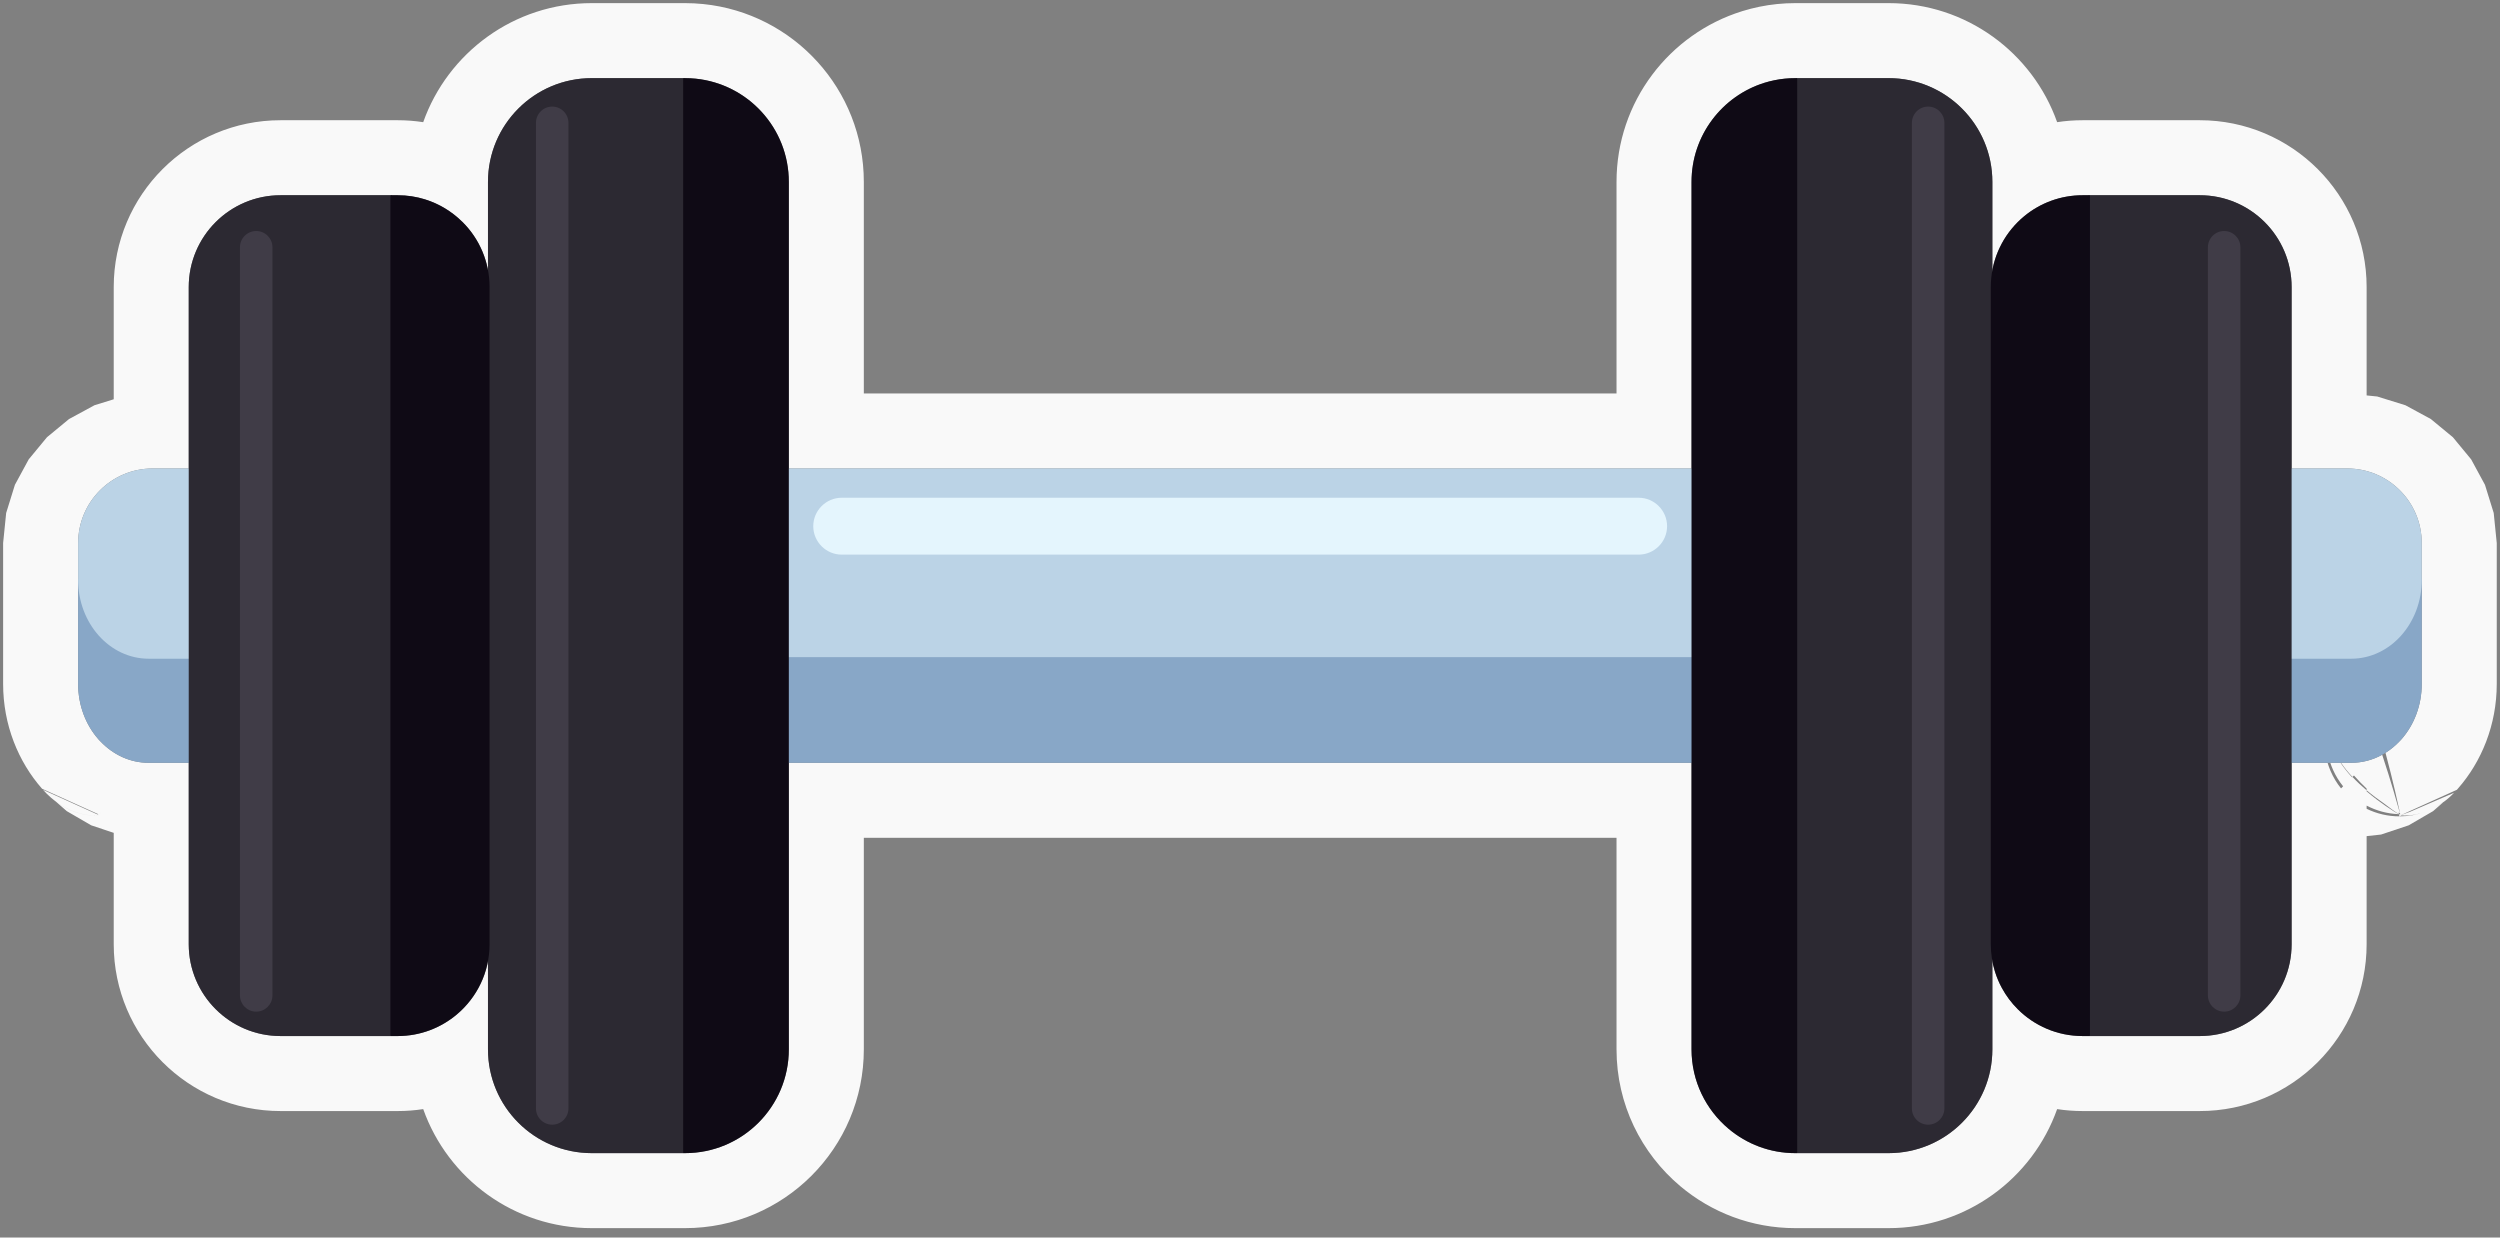 <?xml version="1.0" encoding="UTF-8" standalone="no"?>
<!DOCTYPE svg PUBLIC "-//W3C//DTD SVG 1.1//EN" "http://www.w3.org/Graphics/SVG/1.1/DTD/svg11.dtd">
<svg width="100%" height="100%" viewBox="0 0 200 99" version="1.1" xmlns="http://www.w3.org/2000/svg" xmlns:xlink="http://www.w3.org/1999/xlink" xml:space="preserve" xmlns:serif="http://www.serif.com/" style="fill-rule:evenodd;clip-rule:evenodd;stroke-linejoin:round;stroke-miterlimit:2;">
    <rect x="0" y="0" width="200" height="99" fill="#808080" stroke="none"/>
    <path d="M7.778,65.147C7.838,65.142 7.87,65.137 7.87,65.137L3.364,63.098C1.462,60.935 0.25,57.985 0.25,54.716L0.25,43.444L0.493,41.038L1.193,38.784L2.297,36.749L3.755,34.982L5.522,33.524L7.557,32.42L9.098,31.942L9.098,22.968C9.098,15.595 15.075,9.618 22.448,9.618L31.815,9.618C32.509,9.618 33.191,9.671 33.857,9.774C35.824,4.225 41.119,0.25 47.343,0.25L54.802,0.25C55.293,0.25 55.779,0.275 56.258,0.324C63.473,1.056 69.106,7.146 69.106,14.554L69.106,31.477C69.106,31.477 129.322,31.477 129.322,31.477L129.322,14.554C129.322,8.135 133.551,2.705 139.374,0.894L139.379,0.892C139.829,0.753 140.285,0.636 140.751,0.54C141.679,0.35 142.641,0.25 143.626,0.25L151.085,0.25C157.308,0.25 162.604,4.224 164.571,9.773C165.237,9.671 165.919,9.618 166.613,9.618L175.98,9.618C183.354,9.618 189.33,15.595 189.33,22.968L189.33,31.634L190.178,31.72L192.433,32.42L194.468,33.524L196.234,34.982L197.692,36.748L198.797,38.783L199.497,41.038L199.74,43.444L199.74,54.716C199.74,57.984 198.528,60.934 196.627,63.097C196.602,63.126 196.576,63.155 196.55,63.183L192.235,65.136C192.196,65.137 192.158,65.137 192.12,65.137C192.12,65.137 192.152,65.142 192.211,65.147L192.041,65.224C192.041,65.224 192.038,65.211 192.031,65.185C192.028,65.172 192.024,65.156 192.02,65.136L192.017,65.136C192.012,65.118 192.006,65.096 191.999,65.072L192.008,65.076C191.887,64.509 191.429,62.404 190.839,60.226C191.245,59.971 191.621,59.663 191.957,59.309L192.039,59.225L192.041,59.223L192.12,59.137C193.121,57.998 193.74,56.437 193.74,54.716L193.74,43.444C193.74,40.148 191.068,37.477 187.773,37.477L183.33,37.477L183.33,22.968C183.33,18.909 180.04,15.618 175.98,15.618L166.613,15.618C164.837,15.618 163.207,16.248 161.937,17.297C161.574,17.596 161.241,17.93 160.941,18.293C160.641,18.656 160.376,19.048 160.15,19.465C159.792,20.122 159.533,20.84 159.39,21.6L159.39,14.554C159.39,9.968 155.671,6.25 151.085,6.25L143.626,6.25C143.053,6.25 142.493,6.308 141.953,6.419C141.682,6.474 141.417,6.542 141.156,6.623C137.776,7.675 135.322,10.828 135.322,14.554L135.322,37.477L63.106,37.477L63.106,14.554C63.106,10.254 59.839,6.718 55.651,6.293C55.372,6.265 55.089,6.25 54.802,6.25L47.343,6.25C42.756,6.25 39.038,9.968 39.038,14.554L39.038,21.599C38.759,20.118 38.036,18.794 37.013,17.771L36.963,17.726C36.141,16.918 35.13,16.3 34.001,15.949C33.311,15.734 32.577,15.618 31.816,15.618L22.448,15.618C18.388,15.618 15.098,18.909 15.098,22.968L15.098,37.477L12.216,37.477C8.921,37.477 6.25,40.148 6.25,43.444L6.25,54.716C6.25,56.437 6.869,57.998 7.87,59.137L7.949,59.223L7.95,59.225L8.033,59.309C9.04,60.369 10.397,61.025 11.893,61.025L15.098,61.025L15.098,75.534C15.098,79.593 18.388,82.884 22.448,82.884L31.816,82.884C33.615,82.884 35.261,82.235 36.539,81.162C37.811,80.092 38.718,78.6 39.038,76.901L39.038,83.948C39.038,88.534 42.756,92.251 47.343,92.251L54.802,92.251C57.095,92.251 59.172,91.322 60.674,89.82C62.177,88.317 63.106,86.241 63.106,83.948L63.106,61.025L135.322,61.025L135.322,83.948C135.322,86.498 136.474,88.779 138.285,90.302C139.728,91.517 141.591,92.251 143.626,92.251L151.085,92.251C155.671,92.251 159.39,88.534 159.39,83.948L159.39,76.903C159.442,77.181 159.51,77.453 159.593,77.719C159.736,78.18 159.923,78.621 160.15,79.037C160.489,79.662 160.916,80.232 161.415,80.731C162.745,82.061 164.583,82.884 166.613,82.884L175.98,82.884C180.04,82.884 183.33,79.593 183.33,75.534L183.33,61.025L186.207,61.025C186.273,61.244 186.351,61.461 186.443,61.674C186.662,62.184 186.946,62.653 187.283,63.072L187.45,62.905C187.135,62.515 186.866,62.081 186.653,61.611C186.566,61.418 186.49,61.223 186.424,61.025L187.244,61.025C187.517,61.434 187.831,61.823 188.167,62.188L188.198,62.157C188.56,62.544 188.946,62.901 189.33,63.224L189.33,63.306C190.423,64.246 191.484,64.901 191.878,65.132C190.973,65.096 190.105,64.857 189.33,64.449L189.33,64.703C190.133,65.094 191.027,65.309 191.957,65.309C192.658,65.309 193.346,65.186 193.992,64.953C193.086,65.274 192.373,65.254 192.129,65.234L192.131,65.233C192.072,65.229 192.041,65.224 192.041,65.224L192.244,65.149C192.233,65.148 192.222,65.147 192.211,65.147L192.235,65.136C192.251,65.136 192.266,65.135 192.282,65.135L192.801,64.944L196.315,63.427C196.395,63.348 196.474,63.267 196.55,63.183C196.473,63.267 196.397,63.348 196.32,63.425L196.328,63.421C196.32,63.429 196.312,63.436 196.305,63.444C196.047,63.715 195.767,63.959 195.469,64.174L195.517,64.132C195.227,64.347 194.941,64.522 194.666,64.663C194.945,64.522 195.213,64.358 195.469,64.174L194.646,64.892L192.694,66.026L190.484,66.764L189.33,66.89L189.33,75.534C189.33,82.906 183.354,88.884 175.98,88.884L166.613,88.884C165.919,88.884 165.237,88.831 164.571,88.729C162.604,94.277 157.308,98.251 151.085,98.251L143.626,98.251C140.119,98.251 136.909,96.986 134.422,94.893C131.303,92.269 129.322,88.34 129.322,83.948L129.322,67.025L69.106,67.025L69.106,83.948C69.106,87.897 67.505,91.474 64.917,94.062C62.329,96.65 58.752,98.251 54.802,98.251L47.343,98.251C41.119,98.251 35.824,94.277 33.857,88.728C33.191,88.831 32.51,88.884 31.816,88.884L22.448,88.884C15.075,88.884 9.098,82.906 9.098,75.534L9.098,66.628L7.296,66.026L5.343,64.892L4.473,64.132C6.035,65.294 7.489,65.265 7.86,65.234C7.919,65.23 7.95,65.225 7.95,65.225L8.056,64.974L7.999,65.107L7.95,65.225L7.949,65.223L7.778,65.147ZM4.473,64.132C4.231,63.952 3.987,63.744 3.743,63.503C3.723,63.483 3.704,63.463 3.684,63.443L3.726,63.48C3.715,63.469 3.704,63.458 3.692,63.447L3.684,63.443C3.68,63.439 3.676,63.435 3.672,63.431L3.681,63.435C3.601,63.356 3.522,63.273 3.443,63.187L7.778,65.147C7.774,65.147 7.769,65.147 7.763,65.148L7.949,65.223C7.949,65.223 7.917,65.228 7.857,65.233C7.483,65.263 6.024,65.291 4.445,64.108L4.473,64.132ZM192.031,65.185C192.035,65.204 192.037,65.217 192.038,65.222C192.027,65.215 191.984,65.188 191.914,65.142L191.918,65.156C191.906,65.148 191.892,65.141 191.878,65.132C191.886,65.133 191.894,65.133 191.902,65.133C191.685,64.99 191.234,64.682 190.679,64.248C190.266,63.965 189.8,63.62 189.33,63.224L189.33,63.09C188.987,62.766 188.643,62.413 188.316,62.038L188.198,62.157C187.866,61.803 187.555,61.424 187.285,61.025L188.097,61.025C188.987,61.025 189.828,60.792 190.575,60.381C191.273,62.477 191.844,64.51 191.999,65.072C191.966,65.053 191.925,65.03 191.879,65.004C191.891,65.052 191.903,65.096 191.912,65.134C191.947,65.135 191.982,65.136 192.017,65.136C192.023,65.156 192.027,65.172 192.031,65.185ZM192.038,65.222L192.041,65.224L192.039,65.225L192.038,65.222ZM191.957,65.309C191.957,65.309 191.944,65.255 191.918,65.156C191.996,65.201 192.039,65.225 192.039,65.225C192.039,65.225 192.07,65.23 192.129,65.234L191.957,65.309Z" style="fill:rgb(249,249,249);"/>
    <g>
        <path d="M193.721,46.343L193.676,46.325L193.631,46.343L193.612,46.388C193.612,48.097 192.993,49.644 191.994,50.762C190.995,51.88 189.618,52.57 188.097,52.57L183.267,52.57L183.221,52.589L183.203,52.634L183.203,60.961L183.222,61.006L183.267,61.025L188.097,61.025C189.593,61.025 190.949,60.369 191.957,59.309L192.039,59.225L192.041,59.223L192.119,59.138L192.12,59.137C193.121,57.997 193.74,56.437 193.74,54.716L193.74,46.388L193.721,46.343Z" style="fill:rgb(136,167,199);fill-rule:nonzero;"/>
        <path d="M187.773,37.477L183.267,37.477L183.221,37.496L183.203,37.541L183.203,52.634L183.222,52.679L183.267,52.697L188.097,52.697C189.657,52.697 191.069,51.989 192.089,50.847C193.11,49.705 193.74,48.128 193.74,46.388L193.74,43.444C193.74,40.148 191.068,37.477 187.773,37.477Z" style="fill:rgb(187,211,230);fill-rule:nonzero;"/>
        <path d="M15.161,52.57L11.893,52.57C10.372,52.57 8.994,51.88 7.995,50.762C6.996,49.644 6.377,48.097 6.377,46.388L6.359,46.343L6.314,46.325L6.269,46.343L6.25,46.388L6.25,54.716C6.25,56.437 6.868,57.998 7.87,59.137L7.87,59.138L7.949,59.223L7.95,59.225L8.033,59.309C9.04,60.369 10.397,61.025 11.893,61.025L15.161,61.025L15.206,61.006L15.225,60.961L15.225,52.634L15.206,52.589L15.161,52.57Z" style="fill:rgb(136,167,199);fill-rule:nonzero;"/>
        <path d="M15.161,37.477L12.216,37.477C8.921,37.477 6.25,40.148 6.25,43.444L6.25,46.388C6.25,48.128 6.88,49.705 7.9,50.847C8.92,51.989 10.332,52.697 11.893,52.697L15.161,52.697L15.206,52.679L15.225,52.634L15.225,37.541L15.206,37.496L15.161,37.477Z" style="fill:rgb(187,211,230);fill-rule:nonzero;"/>
        <path d="M31.295,15.618L22.448,15.618C18.388,15.618 15.098,18.909 15.098,22.968L15.098,75.534C15.098,79.593 18.388,82.884 22.448,82.884L31.295,82.884L31.34,82.865L31.359,82.82L31.359,15.682L31.34,15.637L31.295,15.618Z" style="fill:rgb(44,41,50);fill-rule:nonzero;"/>
        <path d="M54.716,6.25L47.343,6.25C42.756,6.25 39.038,9.968 39.038,14.554L39.038,83.948C39.038,88.534 42.756,92.251 47.343,92.251L54.716,92.251L54.76,92.233L54.779,92.188L54.779,6.314L54.76,6.269L54.716,6.25Z" style="fill:rgb(44,41,50);fill-rule:nonzero;"/>
        <path d="M175.98,15.618L167.133,15.618L167.088,15.637L167.069,15.682L167.069,82.82L167.133,82.884L175.98,82.884C180.04,82.884 183.33,79.593 183.33,75.534L183.33,22.968C183.33,18.909 180.04,15.618 175.98,15.618Z" style="fill:rgb(44,41,50);fill-rule:nonzero;"/>
        <path d="M159.39,75.534L159.39,14.554C159.39,9.968 155.671,6.25 151.085,6.25L143.713,6.25L143.668,6.269L143.649,6.314L143.649,92.188L143.713,92.251L151.085,92.251C155.671,92.251 159.39,88.534 159.39,83.948L159.39,76.139L159.396,76.135L159.411,76.09C159.397,75.906 159.39,75.72 159.39,75.534Z" style="fill:rgb(44,41,50);fill-rule:nonzero;"/>
        <path d="M135.385,37.477L63.043,37.477L62.998,37.496L62.979,37.541L62.979,52.634L62.998,52.679L63.043,52.697L135.385,52.697L135.43,52.679L135.449,52.634L135.449,37.541L135.43,37.496L135.385,37.477Z" style="fill:rgb(187,211,230);fill-rule:nonzero;"/>
        <path d="M135.385,52.57L63.043,52.57L62.998,52.589L62.979,52.634L62.979,60.961L62.998,61.006L63.043,61.025L135.385,61.025L135.43,61.006L135.449,60.961L135.449,52.634L135.43,52.589L135.385,52.57Z" style="fill:rgb(136,167,199);fill-rule:nonzero;"/>
        <path d="M20.496,18.481C19.781,18.481 19.197,19.065 19.196,19.78L19.196,79.632C19.197,80.347 19.781,80.932 20.496,80.932C21.211,80.932 21.795,80.347 21.796,79.632L21.796,19.78C21.795,19.065 21.211,18.481 20.496,18.481Z" style="fill:rgb(64,60,71);fill-rule:nonzero;"/>
        <path d="M44.177,8.527C43.461,8.527 42.877,9.111 42.877,9.827L42.877,88.675C42.877,89.39 43.461,89.974 44.177,89.974C44.892,89.974 45.476,89.39 45.476,88.675L45.476,9.827C45.476,9.111 44.892,8.527 44.177,8.527Z" style="fill:rgb(64,60,71);fill-rule:nonzero;"/>
        <path d="M177.932,18.481C177.216,18.481 176.633,19.065 176.632,19.78L176.632,79.632C176.633,80.347 177.216,80.932 177.932,80.932C178.647,80.932 179.232,80.347 179.232,79.632L179.232,19.78C179.232,19.065 178.647,18.481 177.932,18.481Z" style="fill:rgb(64,60,71);fill-rule:nonzero;"/>
        <path d="M154.251,8.527C153.536,8.527 152.952,9.111 152.952,9.827L152.952,88.675C152.952,89.39 153.536,89.974 154.251,89.974C154.967,89.974 155.551,89.39 155.551,88.675L155.551,9.827C155.551,9.111 154.967,8.527 154.251,8.527Z" style="fill:rgb(64,60,71);fill-rule:nonzero;"/>
        <path d="M131.092,39.819L67.337,39.819C66.085,39.819 65.061,40.843 65.061,42.095C65.061,43.347 66.085,44.37 67.337,44.37L131.092,44.37C132.344,44.37 133.367,43.347 133.367,42.095C133.367,40.843 132.344,39.819 131.092,39.819Z" style="fill:rgb(228,245,253);fill-rule:nonzero;"/>
        <path d="M37.013,17.771L36.963,17.726C36.141,16.918 35.13,16.3 34.001,15.949C33.311,15.734 32.577,15.618 31.816,15.618L31.295,15.618L31.25,15.637L31.232,15.682L31.232,82.82L31.25,82.865L31.295,82.884L31.816,82.884C33.615,82.884 35.261,82.235 36.539,81.162C38.143,79.814 39.165,77.794 39.166,75.535L39.166,22.967C39.165,20.938 38.343,19.101 37.013,17.771Z" style="fill:rgb(15,10,21);fill-rule:nonzero;"/>
        <path d="M55.651,6.293C55.372,6.265 55.089,6.25 54.802,6.25L54.716,6.25L54.67,6.269L54.652,6.314L54.652,92.188L54.67,92.233L54.716,92.251L54.802,92.251C57.095,92.251 59.172,91.322 60.674,89.82C62.177,88.317 63.106,86.241 63.106,83.948L63.106,14.554L63.106,14.554C63.106,10.254 59.839,6.718 55.651,6.293Z" style="fill:rgb(15,10,21);fill-rule:nonzero;"/>
        <path d="M143.713,6.25L143.626,6.25C143.053,6.25 142.493,6.308 141.953,6.419C141.682,6.474 141.417,6.542 141.156,6.623C137.776,7.675 135.322,10.828 135.322,14.554L135.322,83.948C135.322,86.498 136.474,88.779 138.285,90.302C139.728,91.517 141.591,92.251 143.626,92.251L143.713,92.251L143.758,92.233L143.776,92.188L143.776,6.314L143.758,6.269L143.713,6.25Z" style="fill:rgb(15,10,21);fill-rule:nonzero;"/>
        <path d="M167.178,15.637L167.133,15.618L166.613,15.618C164.837,15.618 163.207,16.248 161.937,17.297C161.574,17.596 161.241,17.93 160.941,18.293C160.641,18.656 160.376,19.048 160.15,19.465C159.697,20.298 159.401,21.228 159.301,22.217C159.276,22.464 159.263,22.714 159.263,22.968L159.263,75.534C159.263,76.295 159.378,77.028 159.593,77.719C159.736,78.18 159.923,78.621 160.15,79.037C160.489,79.662 160.916,80.232 161.415,80.731C162.745,82.061 164.583,82.884 166.613,82.884L167.133,82.884L167.178,82.865L167.196,82.82L167.196,15.682L167.178,15.637Z" style="fill:rgb(15,10,21);fill-rule:nonzero;"/>
    </g>
</svg>
